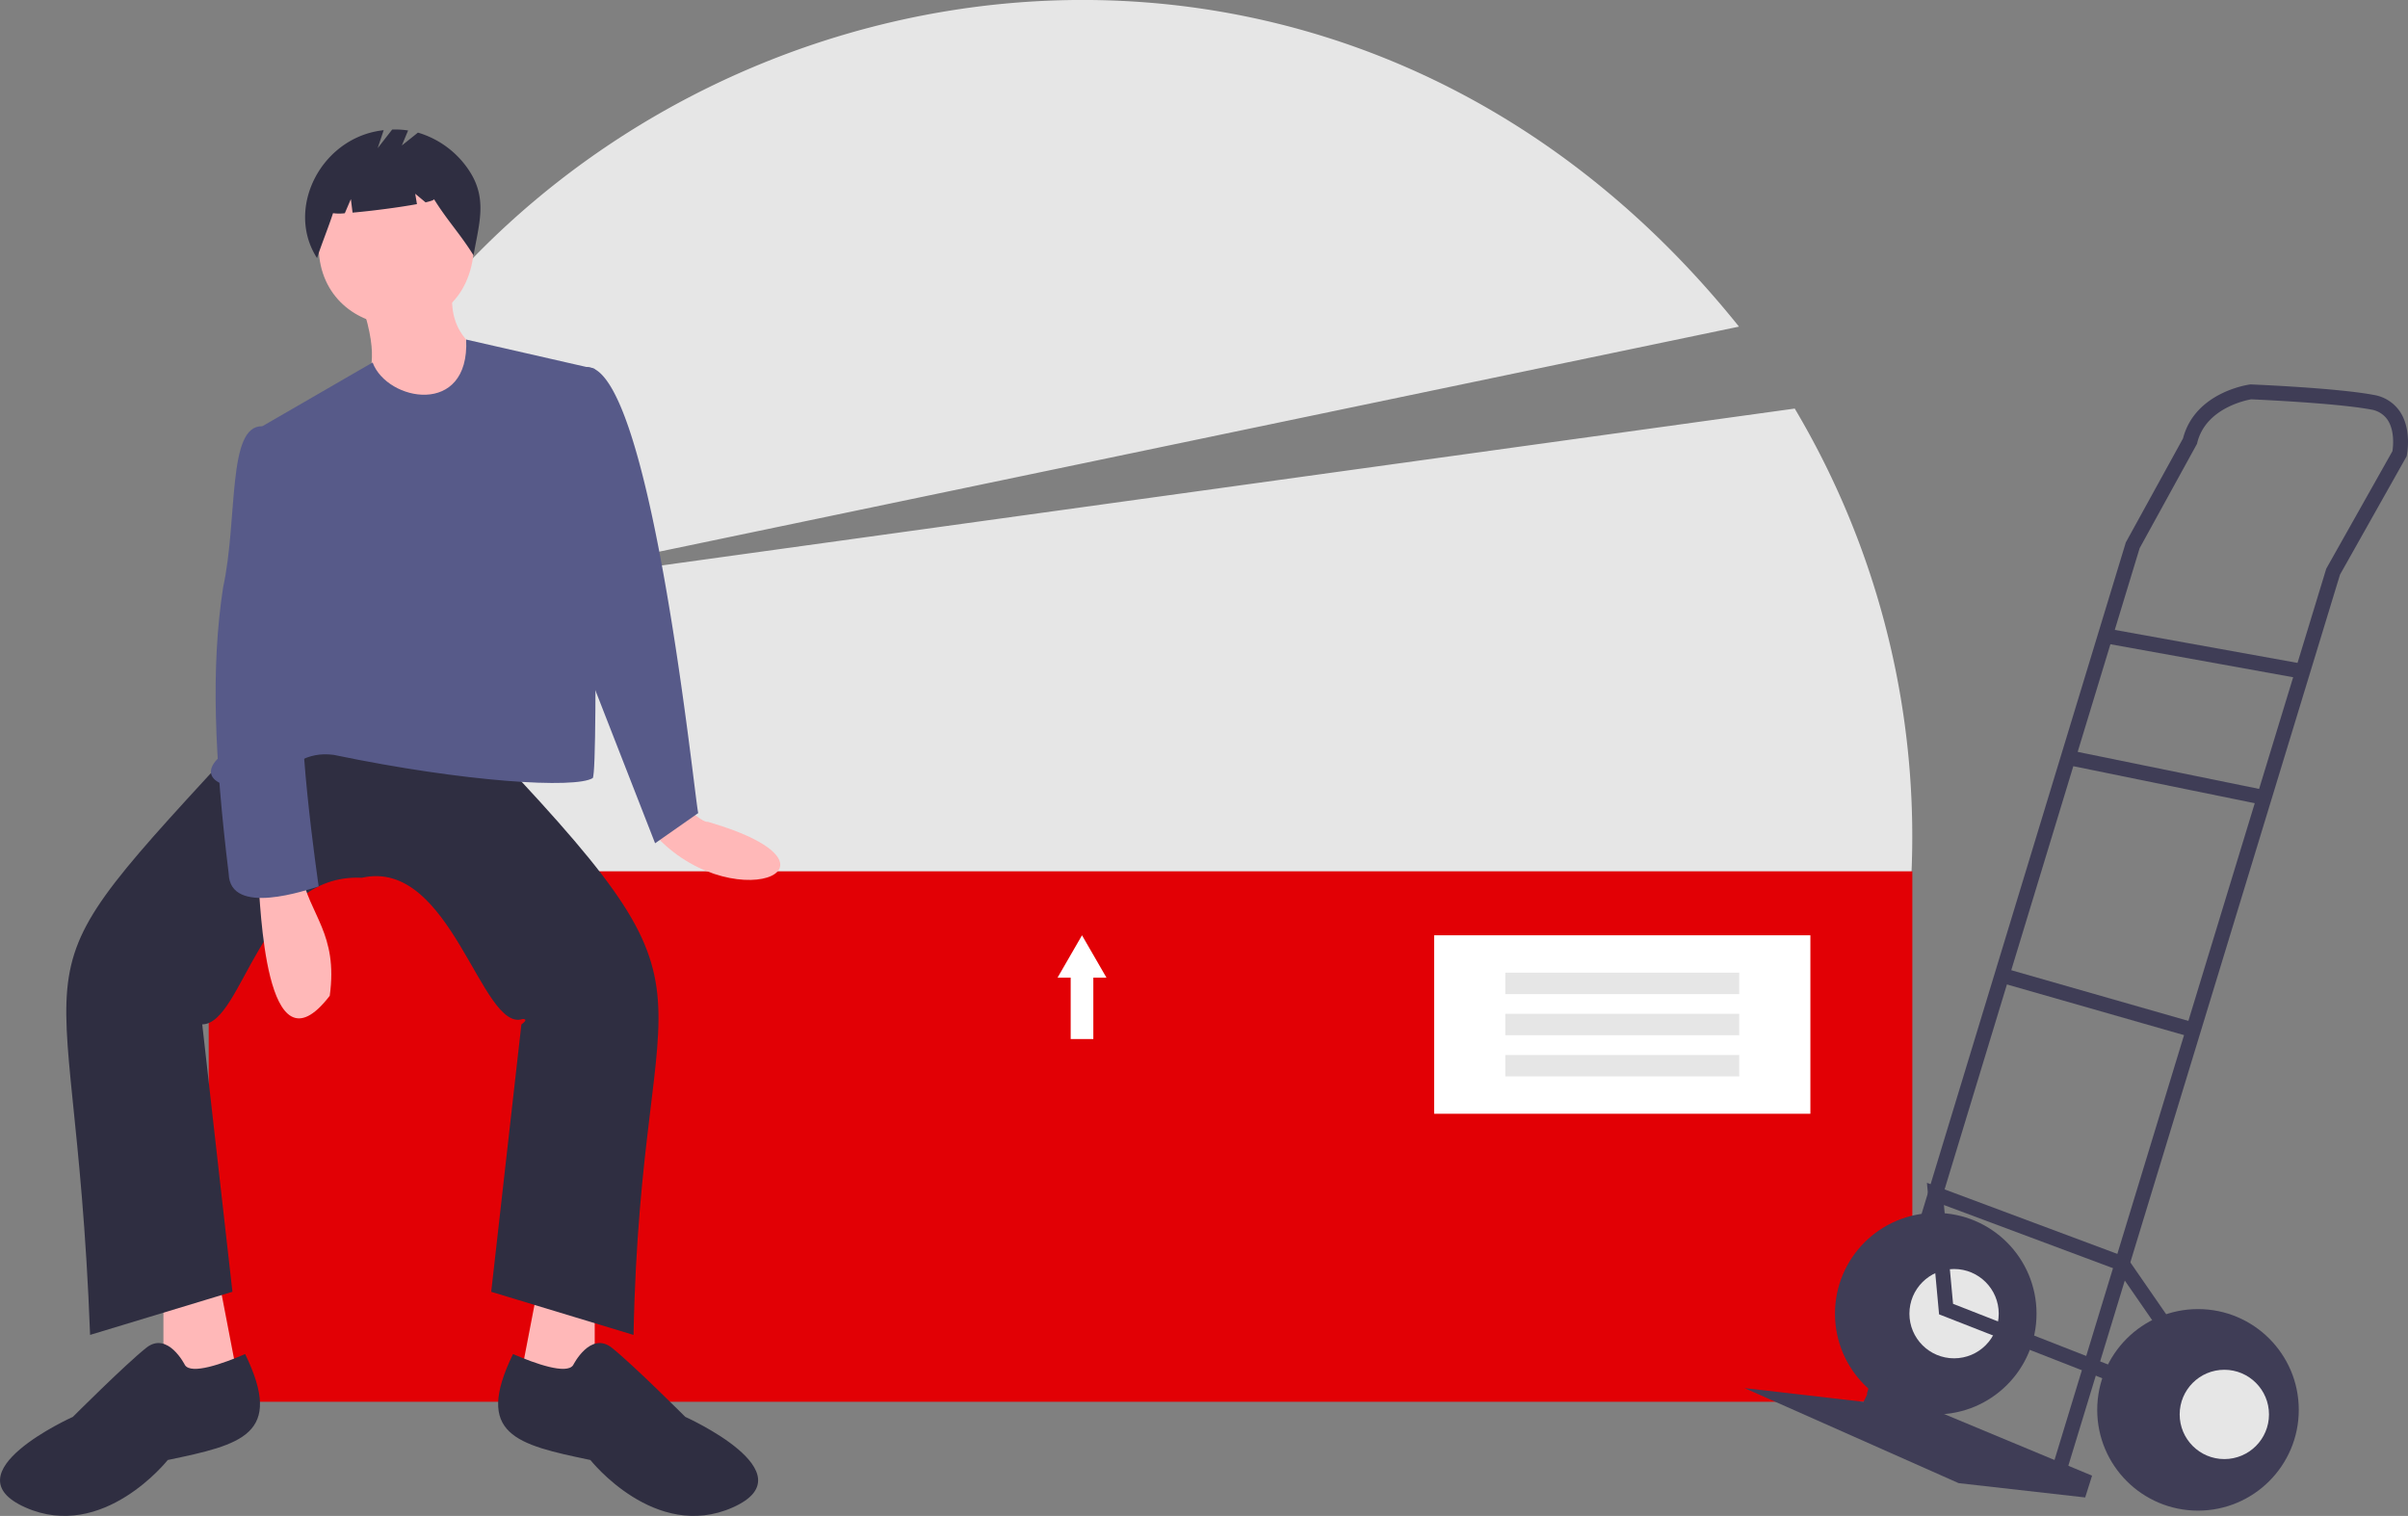 <svg xmlns="http://www.w3.org/2000/svg" width="377.756" height="237.823" viewBox="0 0 377.756 237.823">
  <rect x="0" y="0" width="377.756" height="237.823" fill="#808080" stroke="none"/>
  <g id="undraw_heavy_box_agqi" transform="translate(0 0)">
    <path id="Path_2339" data-name="Path 2339" d="M499.04,350.876a131.413,131.413,0,0,0-9.2-115.538L280.06,264.384l201.034-41.9c-84.727-105.656-249.636-35.576-233.74,97.822Z" transform="translate(-208.291 -171.241)" fill="#e6e6e6"/>
    <rect id="Rectangle_1526" data-name="Rectangle 1526" width="267.259" height="83.222" transform="translate(32.741 136.693)" fill="#e20005"/>
    <path id="Path_2340" data-name="Path 2340" d="M401.738,467.893c2.4,1.862,3.275,2.463,3.785,2.387,24.741,7.2,3.052,15.648-8.969,1.316Z" transform="translate(-294.461 -341.349)" fill="#ffb8b8"/>
    <path id="Path_2341" data-name="Path 2341" d="M60.1,473.274v16.915l12.179-.677-3.383-17.592Z" transform="translate(-34.463 -270.612)" fill="#ffb8b8"/>
    <path id="Path_2342" data-name="Path 2342" d="M202.341,473.274v16.915l-12.179-.677,3.383-17.592Z" transform="translate(-109.044 -270.612)" fill="#ffb8b8"/>
    <path id="Path_2343" data-name="Path 2343" d="M227.284,440.812l18.268-.677c42.143,44.181,26.205,34.1,25.034,94.725l-22.328-6.766,4.736-41.95s1.249-.833.213-.852C246.725,487.52,242,459.938,227.96,463.14c-15.971-.764-18.571,22.929-25.034,23l4.736,41.95-22.328,6.766c-2.5-66.616-14.752-51.568,25.034-94.725Z" transform="translate(-171.2 -325.432)" fill="#2f2e41"/>
    <path id="Path_2344" data-name="Path 2344" d="M186.24,668.641s-2.706-5.413-6.089-2.706-11.5,10.826-11.5,10.826-19.622,8.8-7.443,14.209,22.328-7.443,22.328-7.443c11.6-2.419,18.291-3.968,12.14-16.621C192.181,668.417,187.238,670.167,186.24,668.641Z" transform="translate(-157.221 -454.477)" fill="#2f2e41"/>
    <path id="Path_2345" data-name="Path 2345" d="M352.186,668.641s2.706-5.413,6.089-2.706,11.5,10.826,11.5,10.826,19.622,8.8,7.443,14.209-22.328-7.443-22.328-7.443c-11.6-2.419-18.291-3.968-12.139-16.621C346.245,668.417,351.188,670.167,352.186,668.641Z" transform="translate(-262.272 -454.477)" fill="#2f2e41"/>
    <path id="Path_2346" data-name="Path 2346" d="M298.779,246.245c-1.006,16.843-23.994,15.361-24.358,0C275.427,229.4,298.415,230.885,298.779,246.245Z" transform="translate(-224.427 -207.321)" fill="#ffb8b8"/>
    <path id="Path_2347" data-name="Path 2347" d="M290.282,280.379c5.919,17.89-8.056,8.15,11.5,22.328l7.443-14.885s-5.413-2.03-4.736-9.472Z" transform="translate(-233.522 -232.66)" fill="#ffb8b8"/>
    <path id="Path_2348" data-name="Path 2348" d="M295,300.711l-20.169-4.6c.567,12.161-12.411,9.714-14.676,3.6L240.87,310.86c8.094,30.145,6.042,31.388-4.736,50.746-4.114,3.756,2.038,5.909,7.394,3.854,4.085-2.521,6.159-4.762,10.536-4.191,20.683,4.307,37.9,5.323,40.625,3.64C295.664,363.512,294.661,300.953,295,300.711Z" transform="translate(-201.701 -242.842)" fill="#575a89"/>
    <path id="Path_2349" data-name="Path 2349" d="M363.245,307.869a26.651,26.651,0,0,0,4.162-1.639c10.14-.171,16.945,68.037,17.489,69.976l-6.766,4.736L367.3,353.2Z" transform="translate(-275.361 -248.647)" fill="#575a89"/>
    <path id="Path_2350" data-name="Path 2350" d="M252.215,493.832c.346,2.554.935,31.23,11.207,17.834,1.348-9.773-3.234-12.69-4.441-19.188Z" transform="translate(-211.693 -355.447)" fill="#ffb8b8"/>
    <path id="Path_2351" data-name="Path 2351" d="M245.921,329.145,243.847,328c-5.558-.183-3.806,14.53-6.158,25.3-1.921,12.552-1.374,26.392.88,44.9.2,6.79,12.359,2.513,14.117,1.993,0,0-4.06-27.741-2.03-32.477S245.921,329.145,245.921,329.145Z" transform="translate(-202.693 -261.127)" fill="#575a89"/>
    <path id="Path_2352" data-name="Path 2352" d="M295.387,225.667a14.516,14.516,0,0,0-8.257-6.312l-2.525,2.02.982-2.356a13.363,13.363,0,0,0-2.5-.144l-2.271,2.92.94-2.82c-9.747,1.047-15.513,12.236-10.453,20.066.781-2.4,1.728-4.65,2.508-7.048a7.1,7.1,0,0,0,1.849.009l.95-2.216.265,2.122c2.943-.256,7.309-.819,10.1-1.335l-.271-1.628,1.623,1.353c.855-.2,1.363-.375,1.321-.512,2.075,3.346,4.132,5.483,6.207,8.828C296.647,233.895,298.038,229.972,295.387,225.667Z" transform="translate(-221.567 -198.55)" fill="#2f2e41"/>
    <rect id="Rectangle_1527" data-name="Rectangle 1527" width="59.024" height="27.999" transform="translate(224.98 146.732)" fill="#fff"/>
    <rect id="Rectangle_1528" data-name="Rectangle 1528" width="36.701" height="3.357" transform="translate(236.142 152.597)" fill="#e6e6e6"/>
    <rect id="Rectangle_1529" data-name="Rectangle 1529" width="36.701" height="3.357" transform="translate(236.142 159.053)" fill="#e6e6e6"/>
    <rect id="Rectangle_1530" data-name="Rectangle 1530" width="36.701" height="3.357" transform="translate(236.142 165.509)" fill="#e6e6e6"/>
    <path id="Path_2353" data-name="Path 2353" d="M396.593,350.63l-1.92-3.325-1.92-3.326-1.92,3.326-1.92,3.325h2.063v9.629h3.554V350.63Z" transform="translate(-223.013 -197.247)" fill="#fff"/>
    <circle id="Ellipse_366" data-name="Ellipse 366" cx="15.809" cy="15.809" r="15.809" transform="translate(287.864 190.283)" fill="#3f3d56"/>
    <circle id="Ellipse_367" data-name="Ellipse 367" cx="7.006" cy="7.006" r="7.006" transform="translate(299.54 199.086)" fill="#e6e6e6"/>
    <path id="Path_2354" data-name="Path 2354" d="M661.589,509.033,696.081,523.4,695,526.818l-19.851-2.246-33.594-14.91,18.683,2.156Z" transform="translate(-367.887 -291.893)" fill="#3f3d56"/>
    <path id="Path_2355" data-name="Path 2355" d="M875.086,483.172l42.9-140.721L928.431,323.9l.037-.179c.034-.164.8-4.041-1.086-6.85a6.15,6.15,0,0,0-4.154-2.617c-5.766-1.081-18.664-1.614-19.21-1.636l-.1,0-.1.014c-.352.048-8.6,1.253-10.459,8.451L884.385,337.4l-.035.116-40.6,133.477,2.234.68,40.565-133.361,9-16.377.036-.151c1.318-5.417,7.617-6.684,8.455-6.829,1.318.056,13.441.6,18.759,1.593a3.851,3.851,0,0,1,2.641,1.616c1.163,1.722.872,4.257.769,4.923l-10.383,18.438-.037.122L872.852,482.49Z" transform="translate(-550.895 -252.307)" fill="#3f3d56"/>
    <rect id="Rectangle_1531" data-name="Rectangle 1531" width="2.335" height="31.483" transform="translate(330.047 100.885) rotate(-79.762)" fill="#3f3d56"/>
    <rect id="Rectangle_1532" data-name="Rectangle 1532" width="2.335" height="31.395" transform="matrix(0.2, -0.98, 0.98, 0.2, 324.209, 119.99)" fill="#3f3d56"/>
    <rect id="Rectangle_1533" data-name="Rectangle 1533" width="2.335" height="31.238" transform="translate(313.733 154.128) rotate(-74.032)" fill="#3f3d56"/>
    <path id="Path_2356" data-name="Path 2356" d="M741.038,467.578l.851-2.175-29.15-11.414-1.432-15.5,27.208,10.162,8.814,12.754,1.922-1.328-9.232-13.358L708.64,435l1.906,20.638Z" transform="translate(-406.353 -249.44)" fill="#3f3d56"/>
    <circle id="Ellipse_368" data-name="Ellipse 368" cx="15.809" cy="15.809" r="15.809" transform="translate(329.003 205.374)" fill="#3f3d56"/>
    <circle id="Ellipse_369" data-name="Ellipse 369" cx="7.006" cy="7.006" r="7.006" transform="translate(341.937 214.894)" fill="#e6e6e6"/>
  </g>
</svg>
